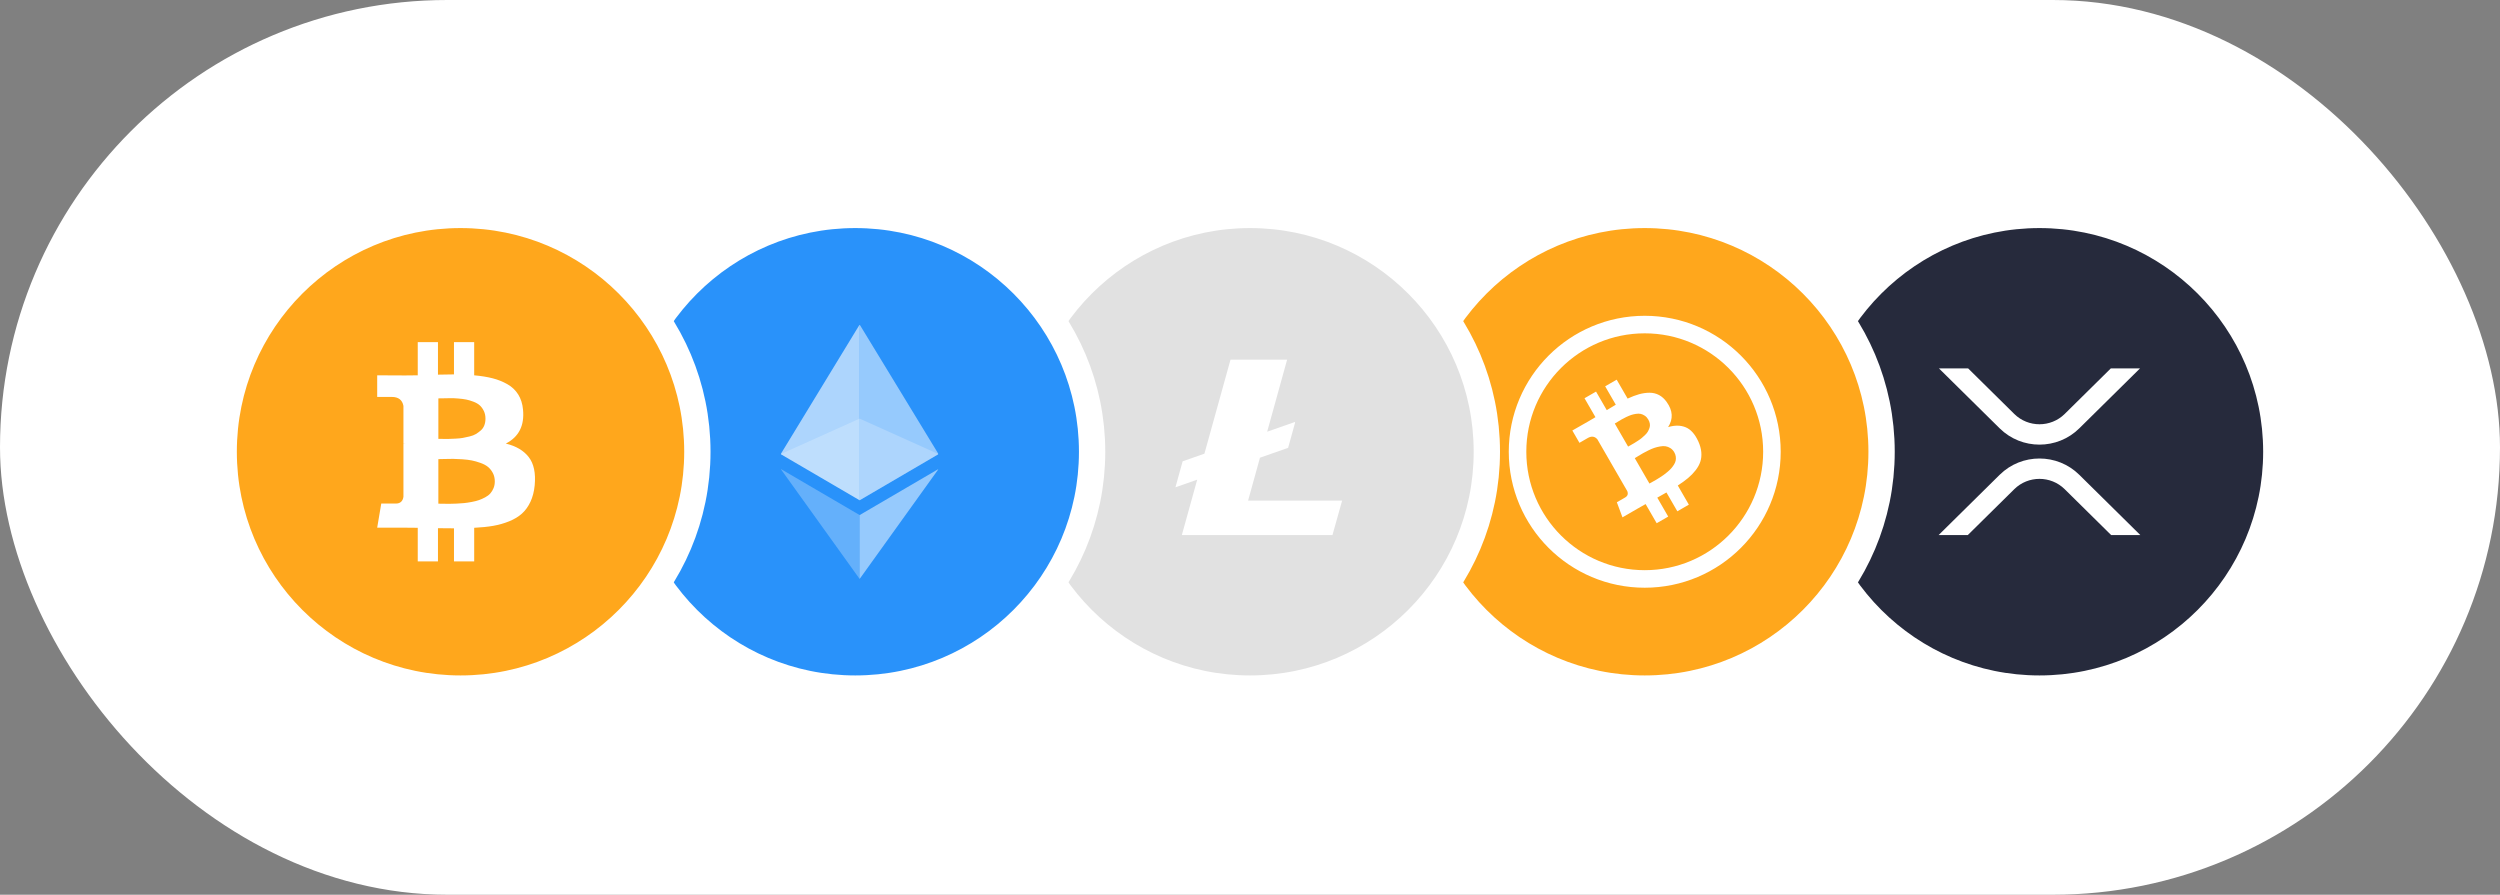 <svg width="285" height="102" viewBox="0 0 285 102" fill="none" xmlns="http://www.w3.org/2000/svg">
<rect x="0" y="0" width="285" height="102" fill="#808080" stroke="none"/>
<rect width="285" height="102" rx="51" fill="white"/>
<circle cx="232.5" cy="51.5" r="27" fill="#262A3C" stroke="white" stroke-width="3"/>
<path d="M224.37 42H221.043L227.965 48.833C230.47 51.306 234.532 51.306 237.037 48.833L243.958 42H240.631L235.374 47.191C233.787 48.757 231.215 48.757 229.627 47.191L224.37 42ZM240.674 61H244L237.036 54.125C234.531 51.651 230.469 51.651 227.964 54.125L221 61H224.326L229.627 55.767C231.214 54.2 233.786 54.2 235.374 55.767L240.674 61Z" fill="white"/>
<circle cx="187.5" cy="51.5" r="27" fill="#FFA71C" stroke="white" stroke-width="3"/>
<circle cx="187.5" cy="51.5" r="14.5" fill="#FFA71C" stroke="white" stroke-width="2"/>
<path d="M192.166 48.709C191.589 48.471 190.922 48.464 190.165 48.689C190.761 47.766 190.708 46.814 190.006 45.834C189.755 45.477 189.462 45.21 189.129 45.034C188.796 44.857 188.433 44.77 188.04 44.772C187.647 44.774 187.251 44.831 186.853 44.943C186.456 45.055 186.02 45.22 185.548 45.44L184.302 43.282L182.989 44.04L184.2 46.138C183.973 46.269 183.629 46.475 183.17 46.756L181.949 44.641L180.635 45.399L181.881 47.557C181.697 47.671 181.423 47.833 181.059 48.043L179.246 49.078L180.057 50.483L181.003 49.936C181.435 49.687 181.801 49.735 182.099 50.08L183.518 52.538C183.574 52.505 183.622 52.482 183.659 52.468L183.522 52.547L185.51 55.989C185.633 56.306 185.552 56.547 185.267 56.711L184.321 57.258L184.961 58.978L186.667 57.993C186.775 57.931 186.932 57.842 187.138 57.726C187.345 57.611 187.499 57.524 187.601 57.465L188.862 59.648L190.176 58.89L188.93 56.732C189.172 56.6 189.52 56.402 189.975 56.14L191.216 58.289L192.529 57.531L191.269 55.347C191.722 55.055 192.111 54.774 192.435 54.502C192.76 54.231 193.049 53.933 193.301 53.609C193.553 53.284 193.732 52.958 193.839 52.63C193.945 52.302 193.982 51.943 193.949 51.55C193.916 51.158 193.802 50.748 193.608 50.32C193.224 49.484 192.743 48.947 192.166 48.709ZM184.085 48.282C184.125 48.259 184.236 48.193 184.42 48.083C184.603 47.974 184.755 47.882 184.875 47.809C184.996 47.736 185.165 47.647 185.382 47.545C185.6 47.442 185.788 47.364 185.946 47.31C186.105 47.257 186.288 47.214 186.497 47.181C186.705 47.148 186.888 47.149 187.044 47.184C187.201 47.219 187.357 47.289 187.512 47.394C187.667 47.498 187.799 47.645 187.908 47.833C188 47.993 188.059 48.153 188.084 48.314C188.108 48.475 188.095 48.629 188.044 48.777C187.993 48.924 187.932 49.062 187.862 49.19C187.792 49.318 187.684 49.451 187.54 49.588C187.395 49.724 187.267 49.84 187.155 49.935C187.043 50.03 186.896 50.136 186.713 50.253C186.53 50.37 186.391 50.458 186.296 50.517C186.201 50.575 186.069 50.651 185.9 50.745C185.73 50.84 185.632 50.895 185.603 50.911L184.085 48.282L184.085 48.282L184.085 48.282ZM191.038 52.043C191.06 52.206 191.056 52.36 191.027 52.507C190.998 52.653 190.935 52.803 190.839 52.958C190.742 53.112 190.642 53.25 190.537 53.371C190.433 53.493 190.298 53.624 190.133 53.765C189.968 53.906 189.82 54.023 189.689 54.118C189.558 54.213 189.398 54.32 189.21 54.441C189.022 54.561 188.873 54.652 188.765 54.714C188.657 54.777 188.52 54.854 188.353 54.946C188.187 55.039 188.081 55.098 188.035 55.124L186.364 52.23C186.41 52.204 186.543 52.123 186.764 51.987C186.986 51.852 187.167 51.743 187.31 51.661C187.452 51.579 187.653 51.474 187.913 51.347C188.173 51.22 188.398 51.124 188.589 51.06C188.779 50.996 188.995 50.941 189.239 50.896C189.482 50.851 189.695 50.843 189.88 50.874C190.064 50.904 190.245 50.975 190.423 51.086C190.6 51.196 190.749 51.354 190.867 51.56C190.96 51.72 191.017 51.881 191.038 52.043Z" fill="white"/>
<circle cx="142.5" cy="51.5" r="27" fill="#E1E1E1" stroke="white" stroke-width="3"/>
<g clip-path="url(#clip0)">
<path d="M142.282 57.069L143.637 52.178L146.844 51.054L147.642 48.179L147.615 48.107L144.458 49.213L146.732 41H140.279L137.304 51.718L134.821 52.589L134 55.552L136.481 54.683L134.729 61H151.9L153.002 57.069H142.282Z" fill="white"/>
</g>
<circle cx="97.5" cy="51.5" r="27" fill="#2992FA" stroke="white" stroke-width="3"/>
<g clip-path="url(#clip1)">
<g opacity="0.6">
<g opacity="0.6">
<path opacity="0.6" d="M97.999 47.722L89 51.77L97.999 57.029L106.992 51.77L97.999 47.722Z" fill="white"/>
</g>
</g>
<g opacity="0.85">
<g opacity="0.85">
<path opacity="0.85" d="M89 51.77L97.999 57.029V37L89 51.77Z" fill="white"/>
</g>
</g>
<g opacity="0.8">
<g opacity="0.8">
<path opacity="0.8" d="M97.999 37V57.031L106.992 51.77L97.999 37Z" fill="white"/>
</g>
</g>
<g opacity="0.65">
<g opacity="0.65">
<path opacity="0.65" d="M89 53.458L97.999 66V58.719L89 53.458Z" fill="white"/>
</g>
</g>
<g opacity="0.8">
<g opacity="0.8">
<path opacity="0.8" d="M97.999 58.719V66L107 53.458L97.999 58.719Z" fill="white"/>
</g>
</g>
</g>
<circle cx="52.5" cy="51.5" r="27" fill="#FFA71C" stroke="white" stroke-width="3"/>
<path d="M60.282 52.116C59.704 51.364 58.831 50.849 57.664 50.568C59.15 49.807 59.803 48.515 59.624 46.692C59.564 46.031 59.382 45.458 59.078 44.972C58.773 44.486 58.362 44.096 57.843 43.8C57.324 43.505 56.76 43.279 56.152 43.124C55.544 42.969 54.845 42.856 54.057 42.786V39H51.753V42.681C51.354 42.681 50.746 42.691 49.928 42.711V39H47.623V42.786C47.294 42.796 46.81 42.801 46.172 42.801L43 42.786V45.25H44.661C45.419 45.25 45.863 45.591 45.992 46.272V50.584C46.092 50.584 46.172 50.589 46.232 50.599H45.992V56.639C45.913 57.149 45.623 57.405 45.125 57.405H43.464L43 60.154H45.993C46.182 60.154 46.456 60.157 46.816 60.161C47.175 60.166 47.444 60.169 47.623 60.169V64H49.928V60.214C50.347 60.224 50.956 60.229 51.754 60.229V64H54.058V60.169C54.876 60.129 55.602 60.054 56.235 59.944C56.868 59.833 57.474 59.66 58.053 59.425C58.631 59.19 59.115 58.897 59.504 58.546C59.893 58.196 60.214 57.75 60.469 57.209C60.723 56.668 60.885 56.042 60.955 55.331C61.085 53.939 60.861 52.867 60.282 52.116ZM49.973 45.415C50.042 45.415 50.239 45.412 50.564 45.407C50.888 45.402 51.157 45.397 51.372 45.392C51.586 45.387 51.876 45.4 52.24 45.43C52.604 45.46 52.91 45.5 53.16 45.55C53.409 45.6 53.684 45.683 53.983 45.798C54.282 45.913 54.521 46.053 54.701 46.218C54.88 46.384 55.033 46.594 55.157 46.85C55.282 47.105 55.344 47.398 55.344 47.728C55.344 48.009 55.299 48.264 55.21 48.495C55.12 48.725 54.985 48.918 54.806 49.073C54.627 49.229 54.442 49.364 54.252 49.479C54.063 49.594 53.821 49.687 53.526 49.757C53.232 49.827 52.975 49.882 52.756 49.922C52.537 49.962 52.262 49.99 51.933 50.005C51.604 50.02 51.354 50.03 51.185 50.035C51.015 50.04 50.783 50.04 50.489 50.035C50.195 50.03 50.023 50.027 49.973 50.027V45.415H49.973V45.415ZM56.265 55.646C56.17 55.877 56.048 56.077 55.898 56.248C55.748 56.418 55.551 56.568 55.307 56.698C55.063 56.828 54.826 56.933 54.596 57.014C54.367 57.094 54.09 57.164 53.766 57.224C53.441 57.284 53.157 57.327 52.913 57.352C52.668 57.377 52.377 57.397 52.038 57.412C51.699 57.427 51.434 57.434 51.245 57.434C51.055 57.434 50.816 57.431 50.526 57.427C50.237 57.422 50.052 57.419 49.972 57.419V52.341C50.052 52.341 50.289 52.336 50.683 52.326C51.077 52.316 51.399 52.311 51.648 52.311C51.898 52.311 52.242 52.326 52.681 52.356C53.12 52.386 53.489 52.431 53.788 52.491C54.087 52.551 54.414 52.644 54.768 52.769C55.122 52.894 55.409 53.047 55.629 53.227C55.848 53.408 56.033 53.638 56.182 53.918C56.332 54.199 56.407 54.519 56.407 54.88C56.407 55.161 56.36 55.416 56.265 55.646Z" fill="white"/>
<defs>
<clipPath id="clip0">
<rect width="19" height="20" fill="white" transform="translate(134 41)"/>
</clipPath>
<clipPath id="clip1">
<rect width="18" height="29" fill="white" transform="translate(89 37)"/>
</clipPath>
</defs>
</svg>

